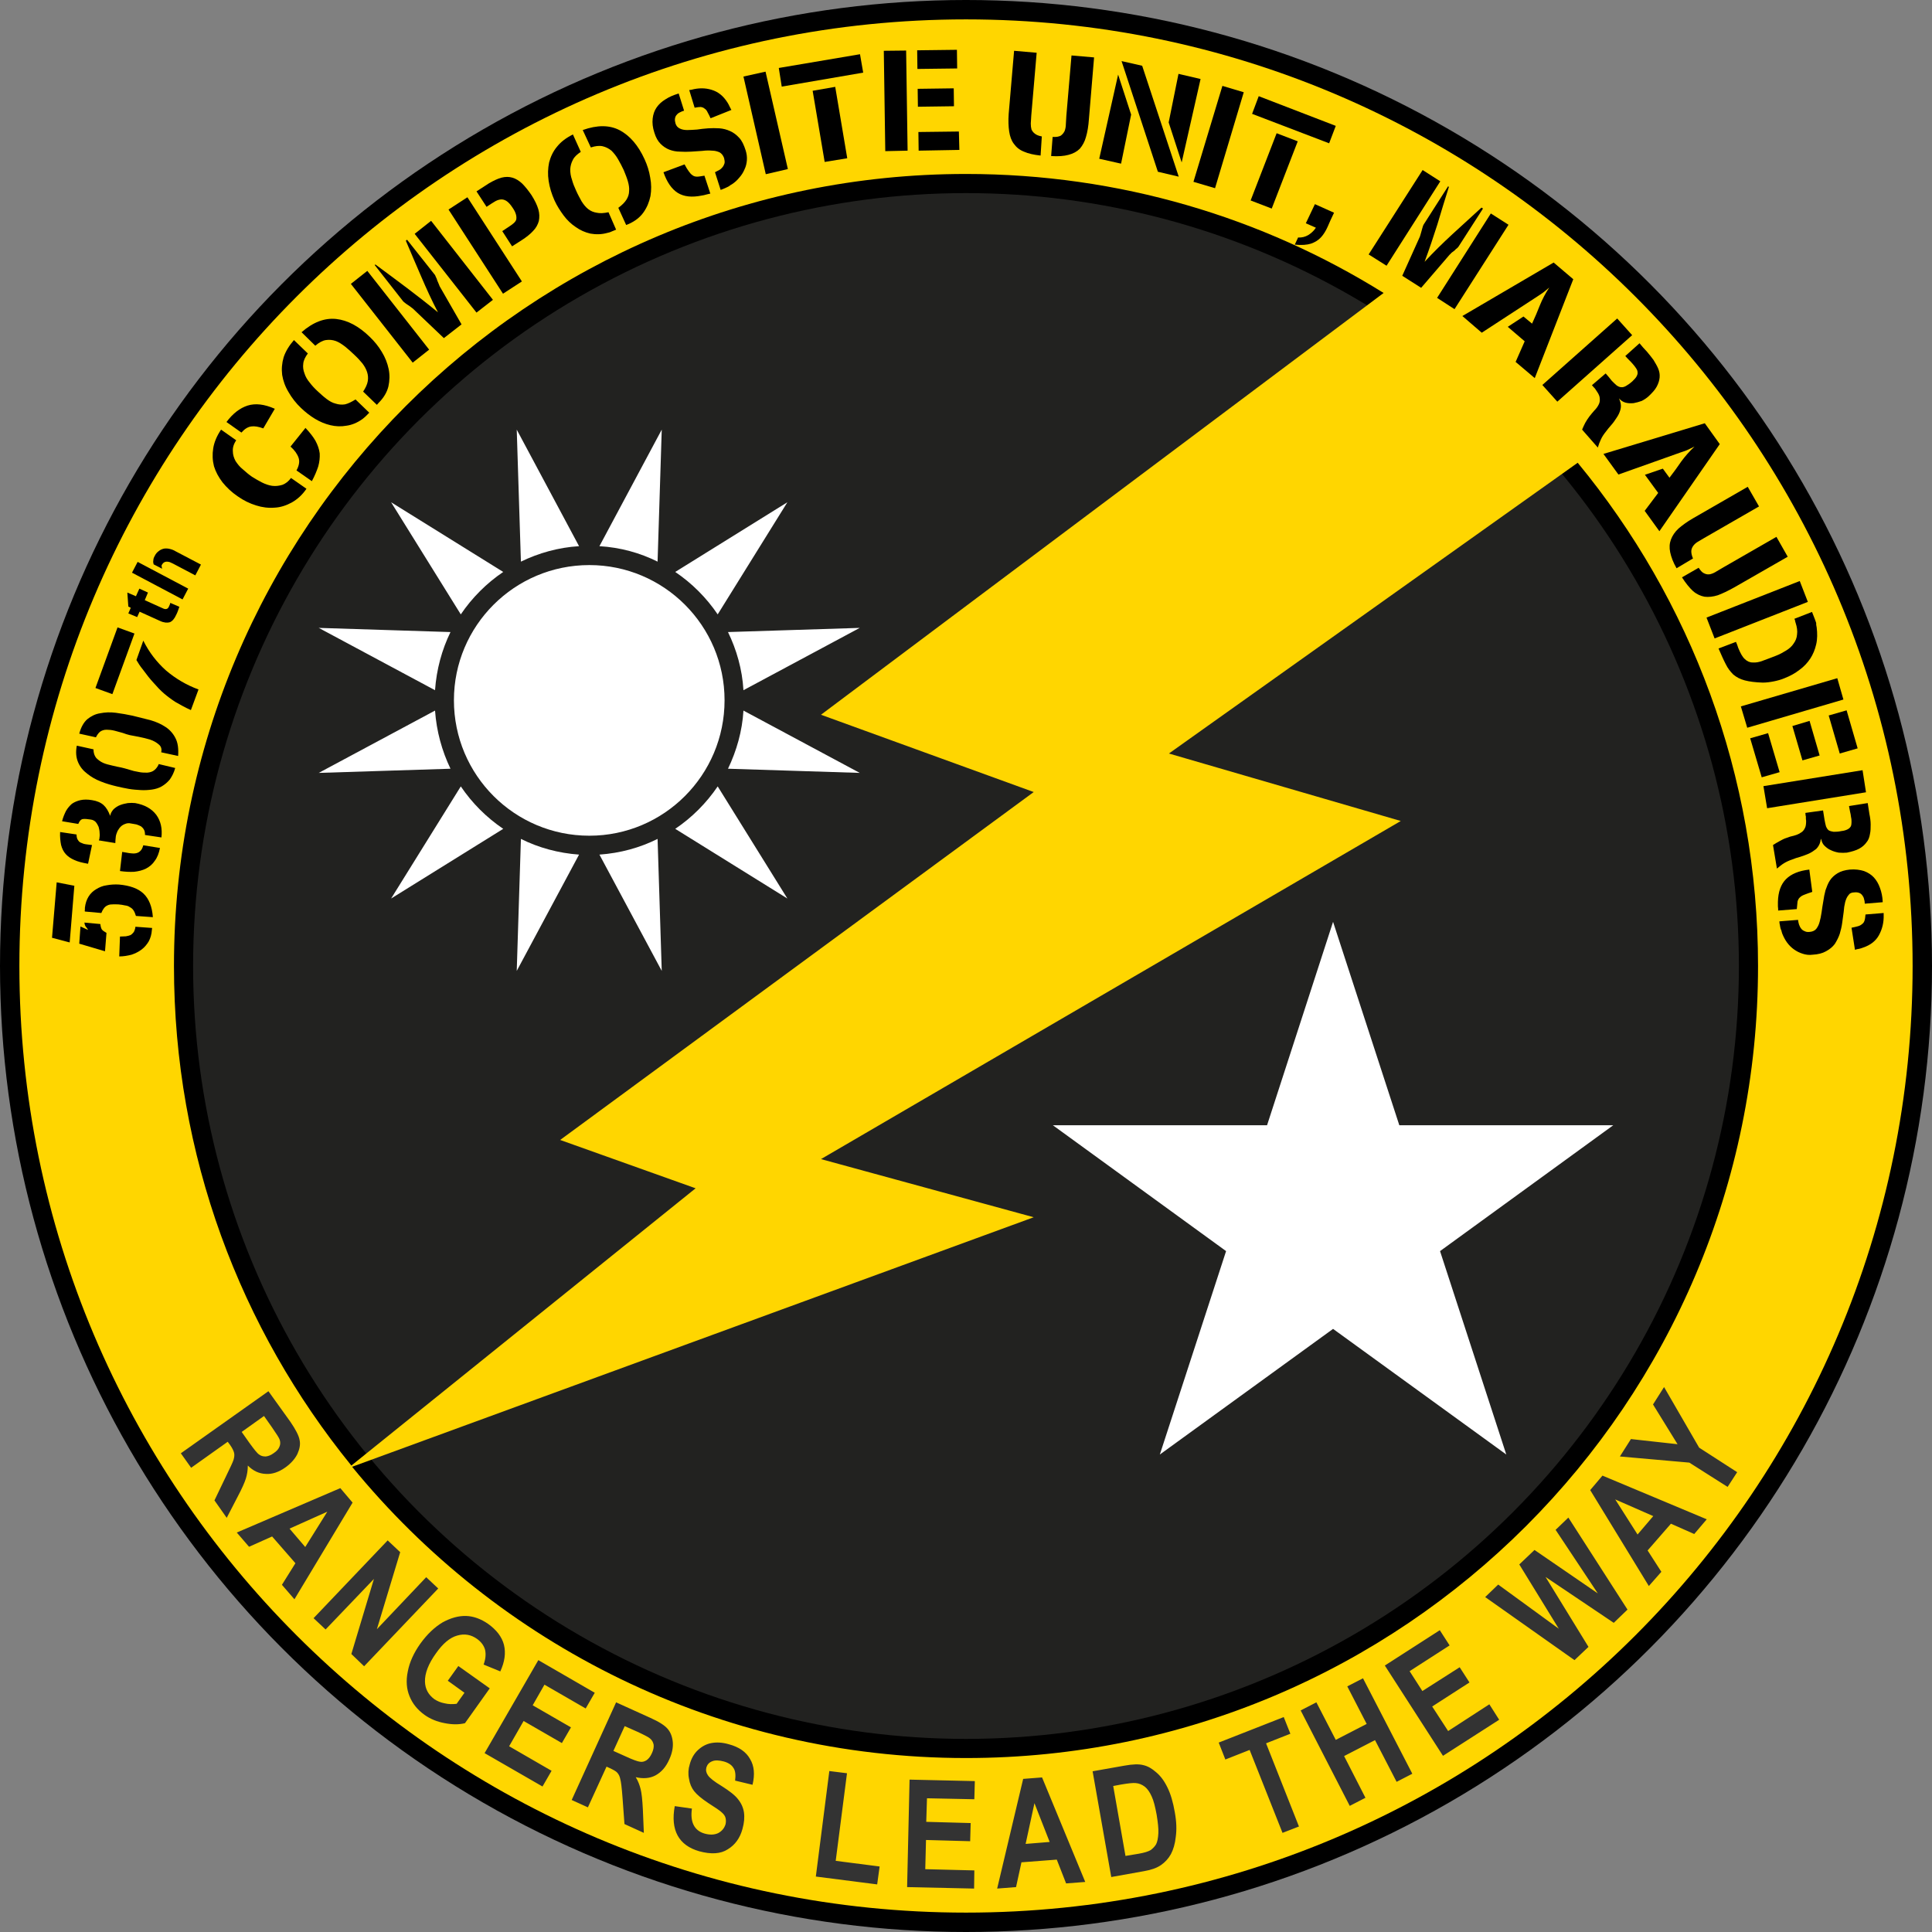<?xml version="1.0" encoding="UTF-8" standalone="no"?>
<!-- Creator: CorelDRAW X7 -->

<svg
   xmlns:dc="http://purl.org/dc/elements/1.1/"
   xmlns:cc="http://creativecommons.org/ns#"
   xmlns:rdf="http://www.w3.org/1999/02/22-rdf-syntax-ns#"
   xmlns:svg="http://www.w3.org/2000/svg"
   xmlns="http://www.w3.org/2000/svg"
   xmlns:sodipodi="http://sodipodi.sourceforge.net/DTD/sodipodi-0.dtd"
   xmlns:inkscape="http://www.inkscape.org/namespaces/inkscape"
   xml:space="preserve"
   width="7.874in"
   height="7.874in"
   version="1.1"
   style="clip-rule:evenodd;fill-rule:evenodd;image-rendering:optimizeQuality;shape-rendering:geometricPrecision;text-rendering:geometricPrecision"
   viewBox="0 0 7874.001 7874.001"
   id="svg3729"
   inkscape:version="0.91 r13725"
   sodipodi:docname="Ariadna - Marauders - [N3] [Vyo].svg"><rect x="0" y="0" width="7874.001" height="7874.001" fill="#808080" stroke="none"/><sodipodi:namedview
     pagecolor="#ffffff"
     bordercolor="#666666"
     borderopacity="1"
     objecttolerance="10"
     gridtolerance="10"
     guidetolerance="10"
     inkscape:pageopacity="0"
     inkscape:pageshadow="2"
     inkscape:window-width="640"
     inkscape:window-height="480"
     id="namedview3790"
     showgrid="false"
     inkscape:zoom="0.23838384"
     inkscape:cx="736.83001"
     inkscape:cy="849.33005"
     inkscape:window-x="0"
     inkscape:window-y="0"
     inkscape:window-maximized="0"
     inkscape:current-layer="svg3729" /><defs
     id="defs3731"><style
       type="text/css"
       id="style3733"><![CDATA[
    .fil4 {fill:none}
    .fil0 {fill:black}
    .fil1 {fill:#222220}
    .fil2 {fill:#FFD600}
    .fil3 {fill:white}
    .fil5 {fill:black;fill-rule:nonzero}
    .fil6 {fill:#333333;fill-rule:nonzero}
   ]]></style></defs><g
     id="Layer_x0020_1"
     transform="translate(3937,-7063)"><circle
       class="fil0"
       cy="11000"
       r="3937"
       id="circle3737"
       cx="0"
       style="fill:#000000" /><circle
       class="fil1"
       cy="11000"
       r="3150"
       id="circle3739"
       cx="0"
       style="fill:#222220" /><path
       class="fil2"
       d="m 0,7142 c 2131,0 3858,1727 3858,3858 0,2131 -1727,3858 -3858,3858 -2131,0 -3858,-1727 -3858,-3858 0,-2131 1727,-3858 3858,-3858 z M -591,9976 1702,8257 C 1208,7949 625,7772 0,7772 c -1783,0 -3228,1445 -3228,3228 0,772 271,1480 723,2036 l 1403,-1130 -552,-197 1930,-1418 -867,-315 z m 3084,-1027 -1666,1185 945,275 -2363,1378 867,237 -2778,1017 c 592,724 1493,1187 2502,1187 1783,0 3228,-1445 3228,-3228 0,-779 -275,-1493 -735,-2051 z"
       id="path3741"
       inkscape:connector-curvature="0"
       style="fill:#ffd600" /><path
       class="fil3"
       d="m -1831,8814 254,475 c -84,5 -165,28 -237,63 l -17,-538 z m 3327,2006 -269,829 -873,0 706,513 -270,829 706,-512 706,512 -270,-829 706,-513 -872,0 -270,-829 z M -1535,9366 c 304,0 551,247 551,551 0,305 -247,552 -551,552 -305,0 -552,-247 -552,-552 0,-304 247,-551 552,-551 z m 41,-77 254,-475 -17,538 c -72,-36 -152,-58 -237,-63 z m 309,105 457,-284 -284,457 c -46,-68 -105,-127 -173,-173 z m 215,245 537,-17 -474,254 c -5,-85 -28,-165 -63,-237 z m 63,320 474,254 -537,-17 c 35,-73 58,-153 63,-237 z m -105,309 284,457 -457,-284 c 68,-46 127,-105 173,-173 z m -245,214 17,538 -254,-474 c 85,-6 165,-28 237,-64 z m -320,64 -254,474 17,-538 c 72,36 153,58 237,64 z m -309,-105 -457,284 284,-457 c 46,68 105,127 173,173 z m -215,-245 -537,17 474,-254 c 6,84 28,164 63,237 z m -63,-320 -474,-254 537,17 c -35,72 -57,152 -63,237 z m 105,-309 -284,-457 457,284 c -68,46 -127,105 -173,173 z"
       id="path3743"
       inkscape:connector-curvature="0"
       style="fill:#ffffff" /><circle
       class="fil4"
       cy="11000"
       r="3898"
       id="circle3745"
       cx="0"
       style="fill:none" /><path
       class="fil5"
       d="m -3706,10659 -19,226 72,19 19,-231 -72,-14 z m 254,9 c -17,-1 -34,0 -50,3 -16,2 -30,8 -43,16 -12,7 -23,17 -31,30 -8,13 -13,28 -15,46 0,2 0,5 0,8 -1,2 -1,5 0,7 l 67,6 c 3,-8 7,-15 11,-20 4,-5 9,-9 14,-11 6,-3 12,-4 19,-4 8,-1 16,0 26,0 10,1 18,2 26,4 8,1 15,3 20,7 6,3 11,7 15,13 4,6 7,13 10,23 l 69,5 c -3,-43 -16,-75 -38,-96 -22,-21 -56,-33 -100,-37 z m -141,155 c 1,4 1,7 2,10 1,2 2,4 3,6 2,2 3,4 5,6 1,2 3,4 5,8 l -31,-14 -5,70 105,31 6,-75 c -9,-5 -15,-9 -19,-14 -3,-5 -5,-12 -6,-22 l -65,-6 z m 276,22 -68,-5 c -1,9 -4,17 -7,22 -4,5 -8,9 -13,12 -5,2 -12,4 -19,5 -7,0 -15,1 -24,1 l 0,0 -1,0 1,0 -3,81 c 18,0 34,-3 50,-7 15,-5 29,-12 41,-21 12,-9 21,-20 29,-33 7,-13 12,-29 13,-47 l 1,-8 z"
       id="path3747"
       inkscape:connector-curvature="0"
       style="fill:#000000;fill-rule:nonzero" /><path
       id="1"
       class="fil5"
       d="m -3625,10464 -67,-10 c -1,20 1,38 4,53 4,15 10,27 19,37 9,10 21,18 35,24 15,7 32,11 54,15 l 2,0 16,-76 c -8,-1 -17,-2 -24,-3 -8,-1 -14,-3 -20,-6 -6,-2 -10,-6 -13,-11 -4,-5 -6,-13 -6,-23 z m 239,-128 c -9,-1 -19,-1 -30,0 -11,2 -21,4 -31,8 -11,4 -19,10 -27,17 -7,8 -12,16 -14,27 -7,-19 -16,-34 -27,-44 -11,-10 -27,-17 -47,-20 -18,-3 -33,-3 -47,0 -13,3 -25,8 -35,15 -9,8 -17,17 -24,29 -6,12 -12,26 -16,42 l 66,11 c 5,-12 11,-19 19,-20 8,-1 18,0 31,2 9,1 16,5 21,10 5,6 9,13 12,20 2,8 4,16 4,25 1,9 0,17 -1,24 l -1,3 c 0,0 0,0 0,0 0,0 0,1 -1,3 l 67,11 c 0,-8 1,-17 2,-27 1,-7 4,-15 7,-22 4,-7 8,-13 13,-18 5,-5 12,-9 18,-11 7,-3 15,-4 23,-2 8,1 16,3 23,4 7,2 13,5 19,8 5,4 9,8 12,14 3,5 4,12 4,21 l 67,10 c 4,-37 -3,-67 -21,-92 -19,-25 -47,-41 -86,-48 z m 101,183 -68,-11 c -3,11 -7,19 -13,24 -5,5 -12,8 -20,9 -7,1 -16,0 -24,-1 -9,-2 -19,-3 -29,-5 l -9,78 c 21,3 40,4 58,3 18,-2 34,-6 48,-13 15,-8 27,-18 36,-32 10,-13 17,-31 21,-52 z"
       inkscape:connector-curvature="0"
       style="fill:#000000;fill-rule:nonzero" /><path
       id="2"
       class="fil5"
       d="m -3396,9980 c -23,-5 -46,-9 -69,-12 -23,-3 -44,-2 -64,2 -20,3 -37,12 -52,24 -15,13 -26,33 -33,59 l 68,15 c 2,-4 4,-8 7,-12 3,-4 6,-8 10,-11 7,-5 16,-8 26,-8 10,0 21,1 33,4 11,3 22,6 33,9 11,4 20,7 29,9 9,2 22,4 37,7 16,3 31,7 45,11 15,5 27,12 36,20 10,8 13,19 10,32 l 69,15 c 2,-30 -1,-54 -11,-73 -9,-18 -23,-34 -40,-45 -18,-12 -38,-21 -62,-28 -23,-6 -47,-12 -72,-18 z m 173,213 -67,-16 c -2,5 -4,9 -7,13 -3,4 -6,8 -10,11 -8,7 -18,10 -30,11 -11,0 -23,0 -36,-3 -13,-2 -25,-5 -37,-9 -13,-4 -24,-7 -33,-9 -12,-2 -24,-5 -37,-8 -13,-3 -26,-6 -37,-11 -11,-5 -20,-12 -28,-20 -7,-9 -11,-20 -11,-35 l -68,-15 c -5,26 -3,48 5,67 8,19 20,34 37,47 16,13 35,24 56,32 22,9 44,15 65,20 16,4 32,7 48,10 17,3 33,4 49,5 16,1 31,0 46,-2 14,-2 28,-6 40,-13 12,-7 23,-16 33,-28 9,-13 17,-28 22,-47 z"
       inkscape:connector-curvature="0"
       style="fill:#000000;fill-rule:nonzero" /><path
       id="3"
       class="fil5"
       d="m -3389,9645 -69,-25 -90,247 69,25 90,-247 z m 36,29 -28,79 c 7,12 15,25 25,37 16,22 31,41 45,56 14,16 27,30 42,43 14,12 30,24 47,35 18,10 38,22 63,33 l 31,-84 c -49,-18 -93,-44 -132,-77 -38,-34 -69,-74 -93,-122 z"
       inkscape:connector-curvature="0"
       style="fill:#000000;fill-rule:nonzero" /><path
       id="4"
       class="fil5"
       d="m -2817,8729 c -43,-19 -79,-23 -111,-13 -31,10 -60,32 -86,67 l 61,43 c 13,-15 26,-23 40,-25 14,-2 30,1 49,8 l 47,-80 z m 125,78 -61,76 c 17,15 28,31 33,46 5,15 2,32 -9,52 l 0,-1 63,44 c 12,-22 20,-42 26,-60 5,-18 7,-36 6,-53 -2,-17 -8,-34 -17,-51 -9,-16 -23,-34 -41,-53 z m 4,248 -63,-44 c -10,14 -22,23 -35,28 -14,4 -27,6 -42,4 -14,-2 -28,-7 -42,-14 -14,-7 -27,-15 -40,-23 -13,-9 -25,-19 -37,-30 -13,-10 -22,-22 -30,-34 -7,-13 -11,-26 -11,-40 -1,-14 3,-29 14,-45 l -1,0 -61,-43 c -17,25 -28,51 -32,76 -4,25 -3,49 3,73 7,23 19,45 35,66 17,21 37,40 62,57 24,17 49,29 75,37 25,8 50,11 75,9 24,-1 48,-9 70,-21 23,-13 43,-31 60,-56 z"
       inkscape:connector-curvature="0"
       style="fill:#000000;fill-rule:nonzero" /><path
       id="5"
       class="fil5"
       d="m -2430,8436 c -45,-44 -91,-68 -137,-73 -47,-5 -94,13 -141,54 l 56,55 c 15,-13 30,-21 43,-23 14,-2 27,-1 41,4 13,5 25,13 38,23 12,10 25,21 37,33 13,12 24,24 33,35 9,12 15,23 19,35 4,12 5,24 3,37 -2,13 -9,28 -19,43 l 56,54 7,-8 c 21,-21 34,-43 40,-67 5,-23 6,-47 1,-71 -5,-24 -14,-47 -28,-70 -13,-22 -30,-43 -49,-61 z m -58,255 c -16,10 -30,17 -43,20 -13,2 -26,1 -38,-3 -13,-3 -25,-10 -37,-19 -12,-9 -24,-20 -37,-32 -12,-11 -23,-23 -32,-35 -10,-12 -17,-24 -21,-37 -5,-13 -7,-26 -5,-40 1,-13 8,-27 19,-42 l -1,0 -56,-54 c -20,23 -34,46 -42,70 -7,24 -9,48 -6,72 4,24 12,47 26,70 13,23 30,45 51,65 18,17 37,32 57,44 20,12 41,21 63,26 21,5 43,6 65,2 22,-3 44,-12 65,-27 5,-4 10,-8 14,-12 5,-5 9,-9 14,-14 l -56,-54 z"
       inkscape:connector-curvature="0"
       style="fill:#000000;fill-rule:nonzero" /><path
       id="6"
       class="fil5"
       d="m -1928,8285 -252,-322 -67,53 252,321 67,-52 z m -236,-101 -114,-144 -5,4 c 21,49 42,99 63,147 21,49 43,97 68,145 -41,-34 -84,-67 -126,-99 -43,-32 -85,-64 -129,-96 l -3,2 116,148 c 1,1 3,3 7,6 3,3 7,5 11,8 5,3 9,6 13,9 4,3 6,5 8,6 l 127,121 72,-56 -89,-155 c -1,-2 -2,-5 -4,-10 -2,-4 -4,-9 -6,-14 -1,-5 -3,-9 -5,-13 -2,-5 -3,-7 -4,-9 z m -24,304 -252,-321 -67,53 252,321 67,-53 z"
       inkscape:connector-curvature="0"
       style="fill:#000000;fill-rule:nonzero" /><path
       id="7"
       class="fil5"
       d="m -1771,7858 c -13,-19 -26,-35 -38,-47 -13,-12 -26,-20 -40,-24 -14,-4 -28,-4 -44,0 -15,4 -32,12 -51,23 l -51,33 41,63 3,-2 c 10,-7 20,-13 28,-18 9,-6 18,-9 26,-10 8,-1 16,1 24,6 8,5 17,15 26,29 7,10 11,19 13,27 2,7 2,14 1,20 -2,6 -6,11 -12,16 -6,5 -13,10 -21,15 l -24,16 40,62 39,-25 c 19,-12 35,-25 46,-37 13,-13 20,-27 24,-41 3,-15 3,-31 -2,-48 -5,-17 -14,-36 -28,-58 z m -39,352 -222,-343 -77,50 222,343 77,-50 z"
       inkscape:connector-curvature="0"
       style="fill:#000000;fill-rule:nonzero" /><path
       id="8"
       class="fil5"
       d="m -1310,7712 c -26,-57 -60,-96 -101,-118 -42,-22 -92,-22 -151,-1 l 33,71 c 18,-6 34,-8 48,-5 13,3 25,9 36,18 10,10 19,21 27,35 8,14 16,29 23,44 7,17 13,32 17,46 4,14 6,27 5,39 0,13 -4,25 -11,36 -7,11 -18,22 -33,33 l 32,70 10,-4 c 27,-12 47,-28 61,-48 14,-20 23,-42 28,-66 4,-24 4,-49 -1,-75 -4,-26 -12,-51 -23,-75 z m -147,216 c -19,4 -35,5 -48,2 -13,-2 -25,-7 -35,-15 -10,-8 -19,-19 -27,-32 -7,-13 -15,-27 -22,-43 -7,-15 -13,-30 -17,-45 -5,-14 -7,-28 -7,-42 1,-14 4,-26 11,-39 6,-12 17,-22 32,-32 l 0,0 -32,-71 c -28,14 -49,30 -65,50 -16,19 -26,41 -32,64 -5,24 -6,49 -2,75 4,27 12,53 24,80 10,22 23,42 37,61 14,19 31,35 49,47 18,13 38,22 60,27 22,4 45,4 70,-3 6,-1 12,-3 18,-6 6,-2 11,-5 17,-7 l -31,-71 z"
       inkscape:connector-curvature="0"
       style="fill:#000000;fill-rule:nonzero" /><path
       id="9"
       class="fil5"
       d="m -956,7511 c -3,-4 -5,-10 -8,-15 -2,-5 -5,-10 -8,-15 -17,-27 -38,-44 -65,-52 -26,-8 -53,-8 -83,0 l -8,1 22,72 c 10,-2 19,-3 25,-3 6,1 12,3 16,7 5,3 9,8 12,15 4,7 8,15 12,24 l 85,-34 z m 58,165 c -7,-22 -15,-39 -26,-51 -12,-13 -24,-22 -38,-28 -13,-6 -28,-10 -43,-11 -16,-1 -31,-1 -46,0 -16,1 -31,3 -45,5 -15,1 -28,2 -40,2 -12,0 -22,-2 -30,-6 -9,-4 -15,-11 -18,-21 -2,-7 -3,-14 -2,-20 1,-6 3,-11 7,-15 3,-4 8,-8 13,-10 5,-3 11,-5 17,-7 l -22,-70 -3,1 c -19,6 -36,13 -51,23 -15,9 -27,20 -36,33 -9,13 -14,28 -16,45 -2,18 0,37 7,58 6,20 15,35 25,45 11,11 23,19 36,24 13,5 28,8 43,8 15,1 30,1 46,0 15,-1 30,-2 45,-3 15,-2 28,-2 40,-1 12,0 22,3 31,7 8,5 14,12 18,23 2,8 3,15 2,21 -2,6 -4,11 -8,16 -4,5 -8,9 -14,12 -5,3 -11,6 -17,9 l 23,72 c 5,-2 9,-3 13,-5 4,-2 7,-3 11,-5 3,-1 6,-3 10,-5 3,-3 7,-5 12,-8 11,-7 21,-16 30,-27 9,-10 16,-21 21,-33 6,-12 9,-25 10,-38 1,-14 -1,-27 -5,-40 z m -144,176 -24,-73 c -12,2 -23,4 -30,4 -8,0 -14,-2 -19,-6 -6,-4 -10,-9 -15,-16 -5,-7 -11,-16 -17,-28 l -86,32 c 14,40 33,68 58,84 26,16 58,19 98,11 6,-1 12,-2 18,-4 5,-1 11,-3 17,-4 z"
       inkscape:connector-curvature="0"
       style="fill:#000000;fill-rule:nonzero" /><polygon
       id="10"
       class="fil5"
       points="-816,7773 -726,7752 -817,7355 -907,7375 "
       style="fill:#000000;fill-rule:nonzero" /><path
       id="11"
       class="fil5"
       d="m -417,7362 -12,-76 -88,15 12,75 88,-14 z m -249,41 -12,-76 -83,13 13,76 82,-13 z m 182,306 -65,-403 -92,15 65,403 92,-15 z"
       inkscape:connector-curvature="0"
       style="fill:#000000;fill-rule:nonzero" /><path
       id="12"
       class="fil5"
       d="m -36,7342 -1,-76 -162,2 1,76 162,-2 z m -13,154 -1,-73 -147,2 1,73 147,-2 z m 22,178 -2,-75 -165,2 1,76 166,-3 z m -211,3 -6,-408 -91,1 6,409 91,-2 z"
       inkscape:connector-curvature="0"
       style="fill:#000000;fill-rule:nonzero" /><path
       id="13"
       class="fil5"
       d="m 501,7548 21,-251 -92,-8 -21,246 c -1,12 -1,23 -2,34 0,10 -2,20 -5,28 -4,8 -9,14 -16,19 -8,4 -18,6 -33,5 l 0,1 -6,77 c 29,2 53,0 71,-5 19,-5 34,-13 46,-25 11,-13 20,-29 25,-48 6,-20 10,-44 12,-73 z m -197,149 5,-78 c -12,-2 -22,-6 -28,-11 -7,-5 -11,-11 -14,-17 -2,-7 -3,-15 -3,-25 1,-9 1,-20 2,-32 l 22,-256 -92,-8 -22,257 c -2,28 -1,52 2,72 3,20 9,37 19,50 10,14 23,25 41,32 18,8 40,13 68,16 z"
       inkscape:connector-curvature="0"
       style="fill:#000000;fill-rule:nonzero" /><path
       id="14"
       class="fil5"
       d="m 879,7725 77,-340 -90,-21 -40,198 53,163 z m -12,58 -149,-452 -84,-19 148,451 85,20 z m -235,-53 41,-200 -53,-163 -77,343 89,20 z"
       inkscape:connector-curvature="0"
       style="fill:#000000;fill-rule:nonzero" /><polygon
       id="15"
       class="fil5"
       points="927,7804 1015,7830 1132,7439 1045,7413 "
       style="fill:#000000;fill-rule:nonzero" /><path
       id="16"
       class="fil5"
       d="m 1479,7648 28,-71 -83,-33 -28,72 83,32 z m -235,-91 28,-71 -78,-30 -28,71 78,30 z m 2,357 147,-381 -86,-34 -147,381 86,34 z"
       inkscape:connector-curvature="0"
       style="fill:#000000;fill-rule:nonzero" /><path
       id="17"
       class="fil5"
       d="m 1500,7930 -78,-35 -37,78 41,18 c -9,14 -20,23 -31,30 -12,7 -26,11 -42,10 l 0,1 -13,28 c 28,3 50,1 66,-4 17,-6 30,-14 41,-26 10,-11 19,-25 27,-43 7,-17 16,-36 26,-57 z"
       inkscape:connector-curvature="0"
       style="fill:#000000;fill-rule:nonzero" /><path
       id="18"
       class="fil5"
       d="m 1991,8323 220,-344 -72,-46 -219,344 71,46 z m 17,-256 99,-154 -6,-4 c -40,36 -79,73 -118,108 -39,36 -77,73 -114,113 19,-51 36,-102 52,-152 15,-51 31,-102 47,-153 l -3,-3 -101,158 c 0,2 -2,4 -3,9 -1,4 -3,9 -4,14 -1,5 -3,9 -4,14 -1,5 -3,8 -3,10 l -72,160 77,49 116,-135 c 2,-2 5,-4 8,-8 4,-3 8,-6 12,-9 3,-4 7,-7 11,-10 3,-3 5,-5 6,-7 z m -294,79 219,-344 -72,-46 -220,344 73,46 z"
       inkscape:connector-curvature="0"
       style="fill:#000000;fill-rule:nonzero" /><path
       id="19"
       class="fil5"
       d="m 2318,8604 157,-403 -80,-68 -372,218 79,68 227,-148 c 9,-6 17,-11 25,-17 7,-6 15,-12 23,-19 -15,23 -28,47 -38,72 -10,26 -21,51 -32,75 l -35,-29 -64,42 69,59 -37,84 78,66 z"
       inkscape:connector-curvature="0"
       style="fill:#000000;fill-rule:nonzero" /><path
       id="20"
       class="fil5"
       d="m 2575,8887 c 4,-13 8,-24 13,-34 5,-11 12,-21 20,-31 6,-8 13,-17 22,-27 8,-9 15,-19 22,-30 7,-10 12,-21 15,-32 3,-11 3,-22 -1,-34 -1,-2 -2,-4 -2,-6 -1,-2 -2,-4 -2,-6 7,9 16,14 26,17 11,3 22,3 33,2 11,-2 22,-5 33,-9 10,-5 19,-11 27,-18 15,-14 27,-27 34,-40 7,-13 11,-26 12,-38 1,-13 -1,-24 -6,-36 -5,-12 -12,-23 -19,-35 -8,-11 -17,-22 -27,-34 -11,-11 -20,-22 -30,-34 l -58,52 1,1 c 5,6 10,11 15,16 5,5 10,10 15,16 5,6 10,12 13,17 4,6 6,11 6,16 1,6 -1,11 -4,17 -3,6 -9,12 -17,20 -10,9 -19,15 -26,19 -7,4 -14,6 -20,5 -6,0 -12,-3 -18,-7 -6,-5 -12,-11 -20,-19 -4,-5 -8,-10 -12,-15 -4,-5 -9,-10 -13,-15 l -56,48 c 4,4 6,7 7,8 2,2 3,3 4,4 1,1 2,3 3,4 1,2 3,5 6,9 8,11 12,21 12,30 1,9 -1,18 -5,25 -4,8 -10,16 -17,23 -7,8 -13,15 -20,24 -6,8 -12,17 -17,26 -5,9 -9,19 -13,28 l 64,73 z m -165,-187 305,-271 -61,-68 -305,271 61,68 z"
       inkscape:connector-curvature="0"
       style="fill:#000000;fill-rule:nonzero" /><path
       id="21"
       class="fil5"
       d="m 2826,9228 246,-355 -61,-85 -413,125 61,84 256,-91 c 9,-3 19,-6 27,-10 9,-4 18,-9 27,-13 -20,19 -38,39 -54,61 -15,22 -31,44 -48,66 l -27,-37 -73,25 54,74 -55,73 60,83 z"
       inkscape:connector-curvature="0"
       style="fill:#000000;fill-rule:nonzero" /><path
       id="22"
       class="fil5"
       d="m 3131,9457 218,-125 -46,-81 -214,123 c -10,6 -20,12 -29,17 -9,6 -18,10 -26,12 -9,2 -17,1 -25,-3 -8,-3 -15,-11 -23,-23 l 0,0 -68,39 c 16,25 31,43 45,56 15,13 31,20 47,23 17,2 35,0 54,-6 19,-7 42,-18 67,-32 z m -235,-78 67,-40 c -5,-11 -7,-21 -7,-29 0,-8 3,-15 7,-21 4,-6 10,-12 18,-17 8,-5 17,-10 27,-16 l 224,-129 -46,-80 -224,129 c -24,14 -43,28 -58,41 -15,14 -25,29 -31,45 -6,16 -7,33 -3,52 4,19 12,41 26,65 z"
       inkscape:connector-curvature="0"
       style="fill:#000000;fill-rule:nonzero" /><path
       id="23"
       class="fil5"
       d="m 3336,9827 c 23,-9 43,-20 61,-34 18,-13 32,-28 44,-46 11,-17 19,-36 24,-58 5,-21 5,-45 2,-69 -1,-6 -2,-10 -2,-12 0,-2 0,-4 0,-6 -1,-2 -1,-4 -2,-6 -1,-2 -2,-6 -4,-11 l -11,-28 0,0 -72,28 c 2,4 3,6 3,7 0,0 0,1 0,1 0,0 0,0 0,1 0,1 1,3 2,7 6,18 8,34 6,48 -1,14 -6,26 -14,37 -7,11 -17,20 -30,28 -13,8 -27,16 -43,22 -20,8 -37,14 -53,20 -15,6 -29,8 -41,7 -12,0 -23,-5 -32,-14 -10,-9 -18,-24 -27,-46 -1,-4 -3,-8 -4,-12 -2,-4 -3,-8 -5,-12 l -71,27 c 11,25 20,46 29,63 8,17 19,31 31,43 13,11 28,19 47,24 19,5 43,8 73,9 15,0 30,-2 45,-5 15,-3 30,-7 44,-13 z m -285,-162 380,-149 -33,-85 -380,149 33,85 z"
       inkscape:connector-curvature="0"
       style="fill:#000000;fill-rule:nonzero" /><path
       id="24"
       class="fil5"
       d="m 3561,10134 73,-21 -45,-155 -73,21 45,155 z m -152,28 70,-20 -41,-141 -70,21 41,140 z m -166,69 73,-21 -47,-159 -73,21 47,159 z m -59,-202 392,-115 -25,-87 -393,115 26,87 z"
       inkscape:connector-curvature="0"
       style="fill:#000000;fill-rule:nonzero" /><path
       id="25"
       class="fil5"
       d="m 3305,10603 c 10,-8 19,-16 29,-22 10,-6 21,-11 33,-15 10,-4 21,-8 33,-11 12,-4 24,-8 35,-13 11,-5 21,-12 30,-19 8,-8 14,-18 17,-30 0,-2 1,-4 1,-6 1,-2 1,-4 2,-6 2,11 6,21 13,28 8,8 17,15 27,19 10,5 21,8 32,10 12,1 23,1 33,0 20,-4 37,-9 50,-16 13,-7 23,-16 30,-26 8,-9 12,-21 14,-33 3,-13 3,-26 3,-40 0,-13 -2,-28 -5,-42 -2,-15 -5,-30 -7,-45 l -76,12 0,2 c 1,7 3,14 4,21 2,7 3,14 4,22 2,8 2,15 2,21 0,7 -1,13 -3,17 -3,5 -7,9 -13,12 -6,3 -14,6 -25,7 -13,3 -24,3 -32,3 -8,-1 -15,-3 -20,-6 -5,-4 -8,-9 -11,-16 -2,-7 -4,-16 -6,-27 -1,-6 -2,-13 -3,-19 -1,-6 -2,-13 -3,-19 l -72,10 c 0,5 1,9 1,11 1,2 1,4 1,5 0,1 0,3 0,5 0,2 0,6 1,11 0,13 -1,24 -6,32 -4,8 -10,14 -18,18 -7,5 -16,8 -26,11 -10,2 -20,5 -30,9 -10,3 -19,8 -28,13 -9,5 -18,10 -27,16 l 16,96 z m -40,-246 403,-65 -14,-90 -404,65 15,90 z"
       inkscape:connector-curvature="0"
       style="fill:#000000;fill-rule:nonzero" /><path
       id="26"
       class="fil5"
       d="m 3623,10934 c 5,-2 11,-3 17,-4 5,-1 11,-3 16,-5 30,-10 52,-27 65,-51 13,-24 20,-51 19,-82 l 0,-8 -74,6 c -1,11 -2,19 -4,25 -2,6 -5,11 -10,14 -4,4 -10,7 -17,9 -7,2 -16,4 -26,6 l 14,90 z m -173,20 c 22,-1 41,-6 55,-14 15,-8 27,-18 36,-30 8,-13 15,-26 20,-41 4,-14 8,-29 10,-45 2,-15 4,-30 6,-44 1,-15 3,-28 6,-40 3,-11 7,-21 13,-28 5,-8 13,-12 24,-12 8,-1 15,0 20,2 6,2 10,6 13,10 3,4 6,9 7,15 2,6 3,12 3,19 l 73,-6 0,-4 c -1,-19 -5,-38 -11,-54 -6,-17 -14,-31 -25,-43 -10,-11 -24,-20 -40,-26 -16,-5 -36,-8 -58,-6 -20,2 -37,7 -50,15 -13,8 -23,17 -31,29 -8,12 -13,26 -18,40 -4,15 -7,30 -9,45 -3,16 -5,31 -7,45 -2,15 -5,28 -8,39 -3,12 -8,21 -14,29 -6,7 -15,11 -26,12 -9,1 -16,0 -21,-3 -6,-2 -11,-6 -14,-10 -4,-5 -7,-11 -9,-17 -2,-6 -3,-12 -4,-19 l -76,6 c 0,6 1,11 2,15 1,4 1,8 2,11 1,4 2,8 4,11 1,4 2,9 4,14 5,12 11,24 19,35 8,11 18,21 28,28 11,8 23,14 36,18 12,4 26,6 40,4 z m -140,-180 76,-6 c 1,-13 2,-23 3,-31 2,-7 5,-13 10,-17 5,-5 11,-8 19,-11 8,-3 18,-7 31,-11 l -12,-91 c -43,5 -74,18 -95,39 -21,21 -32,52 -33,93 0,6 0,12 0,18 1,6 1,12 1,17 z"
       inkscape:connector-curvature="0"
       style="fill:#000000;fill-rule:nonzero" /><circle
       class="fil4"
       cy="11000"
       r="3898"
       id="circle3775"
       cx="0"
       style="fill:none" /><path
       class="fil6"
       d="m -3200,12986 357,-253 89,124 c 22,32 35,57 38,75 4,18 0,37 -9,57 -10,20 -26,38 -48,54 -28,20 -55,29 -81,27 -27,-1 -51,-12 -73,-34 0,19 -3,37 -8,53 -5,16 -16,41 -34,75 l -44,85 -50,-71 47,-98 c 17,-35 28,-58 31,-68 3,-11 4,-20 2,-28 -2,-8 -7,-19 -17,-33 l -9,-12 -149,106 -42,-59 z m 248,-87 31,44 c 19,26 32,43 40,48 8,6 16,8 27,8 10,-1 21,-5 33,-14 12,-8 19,-16 23,-26 4,-9 4,-19 1,-28 -2,-7 -13,-24 -31,-50 l -33,-47 -91,65 z m 215,682 -51,-59 55,-88 -95,-109 -94,42 -50,-58 422,-181 50,59 -237,394 z m 44,-213 90,-144 -154,69 64,75 z m 34,290 302,-317 51,48 -95,314 201,-212 49,46 -302,317 -52,-50 92,-306 -197,206 -49,-46 z m 547,255 43,-60 128,91 -101,142 c -24,6 -51,6 -82,0 -32,-6 -59,-17 -83,-34 -29,-21 -49,-46 -61,-76 -12,-29 -15,-63 -7,-101 7,-37 24,-75 51,-113 28,-39 59,-68 91,-87 33,-18 65,-27 96,-26 30,1 60,12 89,32 35,25 57,54 65,86 8,33 3,69 -15,108 l -68,-28 c 8,-22 10,-41 6,-60 -5,-18 -16,-32 -32,-44 -25,-18 -52,-23 -82,-14 -29,8 -58,32 -86,72 -31,43 -46,82 -45,116 1,30 14,53 38,71 12,8 26,14 42,17 16,4 33,4 49,2 l 32,-45 -68,-49 z m 150,295 219,-379 230,133 -37,64 -168,-97 -48,84 156,90 -37,64 -156,-90 -59,103 173,100 -37,64 -236,-136 z m 355,191 181,-398 139,63 c 36,16 59,31 71,45 12,14 19,32 21,54 2,22 -3,46 -14,70 -14,32 -33,53 -57,66 -23,12 -50,14 -80,7 10,16 16,33 20,49 4,16 7,43 9,82 l 4,96 -79,-36 -8,-109 c -3,-39 -6,-64 -9,-74 -2,-11 -6,-19 -12,-26 -5,-6 -16,-12 -31,-19 l -13,-6 -76,166 -66,-30 z m 170,-200 49,22 c 30,14 50,21 59,22 10,2 19,-1 27,-6 9,-6 16,-16 22,-29 6,-13 8,-24 7,-34 -2,-10 -6,-18 -14,-25 -5,-5 -22,-14 -52,-28 l -52,-23 -46,101 z m 250,225 70,10 c -8,56 10,90 52,102 22,6 40,5 55,-2 15,-8 25,-20 30,-36 2,-9 2,-18 0,-26 -2,-8 -7,-15 -15,-22 -7,-7 -26,-20 -56,-39 -27,-18 -46,-34 -57,-48 -11,-14 -18,-31 -21,-51 -4,-19 -3,-39 3,-58 6,-23 17,-43 33,-58 16,-15 34,-25 55,-29 21,-4 45,-3 72,5 41,11 70,31 86,60 17,28 20,63 10,105 l -71,-17 c 3,-23 1,-41 -7,-52 -7,-12 -21,-21 -39,-26 -19,-5 -35,-6 -47,-1 -13,5 -20,13 -24,25 -3,11 -1,22 6,32 7,11 26,26 56,44 33,21 55,38 67,54 13,16 21,34 24,53 3,21 1,43 -6,68 -10,37 -30,65 -60,83 -29,19 -68,21 -116,8 -84,-24 -118,-86 -100,-184 z m 575,287 55,-430 72,9 -46,357 179,23 -10,73 -250,-32 z m 372,43 10,-438 266,6 -2,74 -193,-4 -3,96 181,5 -2,74 -180,-5 -3,119 200,5 -1,74 -273,-6 z m 726,-21 -78,6 -38,-97 -144,11 -22,101 -77,6 106,-447 77,-6 176,426 z m -145,-163 -62,-158 -36,166 98,-8 z m 175,-288 130,-23 c 33,-6 59,-7 77,-2 18,4 35,14 52,29 18,15 33,35 46,62 13,26 23,60 30,101 7,38 8,71 4,100 -3,29 -10,52 -20,71 -10,18 -24,33 -40,44 -17,12 -40,20 -69,25 l -134,24 -76,-431 z m 84,60 50,285 54,-9 c 23,-4 39,-9 49,-15 9,-7 17,-15 22,-24 5,-10 8,-25 9,-45 1,-19 -2,-44 -7,-75 -6,-32 -12,-57 -20,-74 -8,-18 -17,-31 -28,-40 -12,-9 -24,-14 -38,-15 -10,-1 -30,1 -59,6 l -32,6 z m 690,191 -134,-338 -99,39 -27,-69 265,-104 27,68 -99,39 134,339 -67,26 z m 274,-110 -200,-389 64,-33 79,153 126,-65 -79,-153 64,-33 201,389 -64,33 -88,-170 -126,65 87,170 -64,33 z m 380,-204 -237,-368 224,-144 40,62 -163,105 52,81 152,-97 40,62 -152,98 65,100 168,-109 40,63 -229,147 z m 536,-390 -364,-257 53,-51 247,180 -161,-262 62,-59 258,177 -172,-259 52,-50 241,375 -56,54 -278,-187 175,285 -57,54 z m 539,-574 -51,60 -95,-42 -95,109 56,87 -51,58 -239,-391 50,-59 425,178 z m -218,-13 -155,-68 91,143 64,-75 z m 303,-119 -156,-99 -283,-25 45,-71 190,21 -100,-162 45,-71 143,247 155,100 -39,60 z"
       id="path3777"
       inkscape:connector-curvature="0"
       style="fill:#333333;fill-rule:nonzero" /><circle
       class="fil4"
       cy="11000"
       r="3898"
       id="circle3779"
       cx="0"
       style="fill:none" /><path
       class="fil5"
       d="m -3334,9478 -35,-16 -14,31 -35,-15 4,57 10,5 -10,23 36,15 10,-22 84,38 c 15,7 29,8 39,5 10,-4 19,-14 26,-30 3,-5 5,-11 7,-16 2,-6 4,-12 6,-17 l -37,-16 c 0,2 -1,4 -2,7 -1,2 -2,5 -3,7 -3,7 -6,10 -11,11 -4,1 -9,0 -15,-3 l -73,-33 13,-31 z"
       id="path3781"
       inkscape:connector-curvature="0"
       style="fill:#000000;fill-rule:nonzero" /><path
       id="path3783"
       class="fil5"
       d="m -3118,9364 -103,-54 c -8,-5 -16,-8 -25,-10 -8,-2 -16,-2 -23,-1 -8,2 -15,5 -21,10 -7,5 -13,12 -17,21 -3,5 -5,11 -5,16 -1,5 -1,9 0,12 1,3 1,4 1,5 l 35,18 c 0,0 0,-1 -1,-3 0,-1 -1,-3 -1,-6 -1,-2 0,-4 0,-6 3,-5 6,-9 10,-11 3,-2 7,-3 11,-3 4,0 8,1 12,2 4,2 8,4 13,6 l 91,48 23,-44 z m -52,98 -206,-109 -23,44 206,109 23,-44 z"
       inkscape:connector-curvature="0"
       style="fill:#000000;fill-rule:nonzero" /><g
       id="_845595040"><path
         class="fil2"
         d="m 1388,7654 -119,310 -160,-61 119,-310 -113,-43 56,-146 387,149 -56,145 -114,-44 z m -1882,-242 55,328 -169,29 -55,-328 -120,21 -26,-154 409,-69 26,153 -120,20 z"
         id="path3786"
         inkscape:connector-curvature="0"
         style="fill:#ffd600" /><path
         class="fil0"
         d="m 1166,7527 27,-72 314,121 -27,71 -314,-120 z m -1929,-187 12,76 332,-57 -13,-75 -331,56 z m 279,368 -49,-291 -92,16 49,290 92,-15 z m 1730,205 106,-274 -86,-33 -106,274 86,33 z"
         id="path3788"
         inkscape:connector-curvature="0"
         style="fill:#000000" /></g></g></svg>